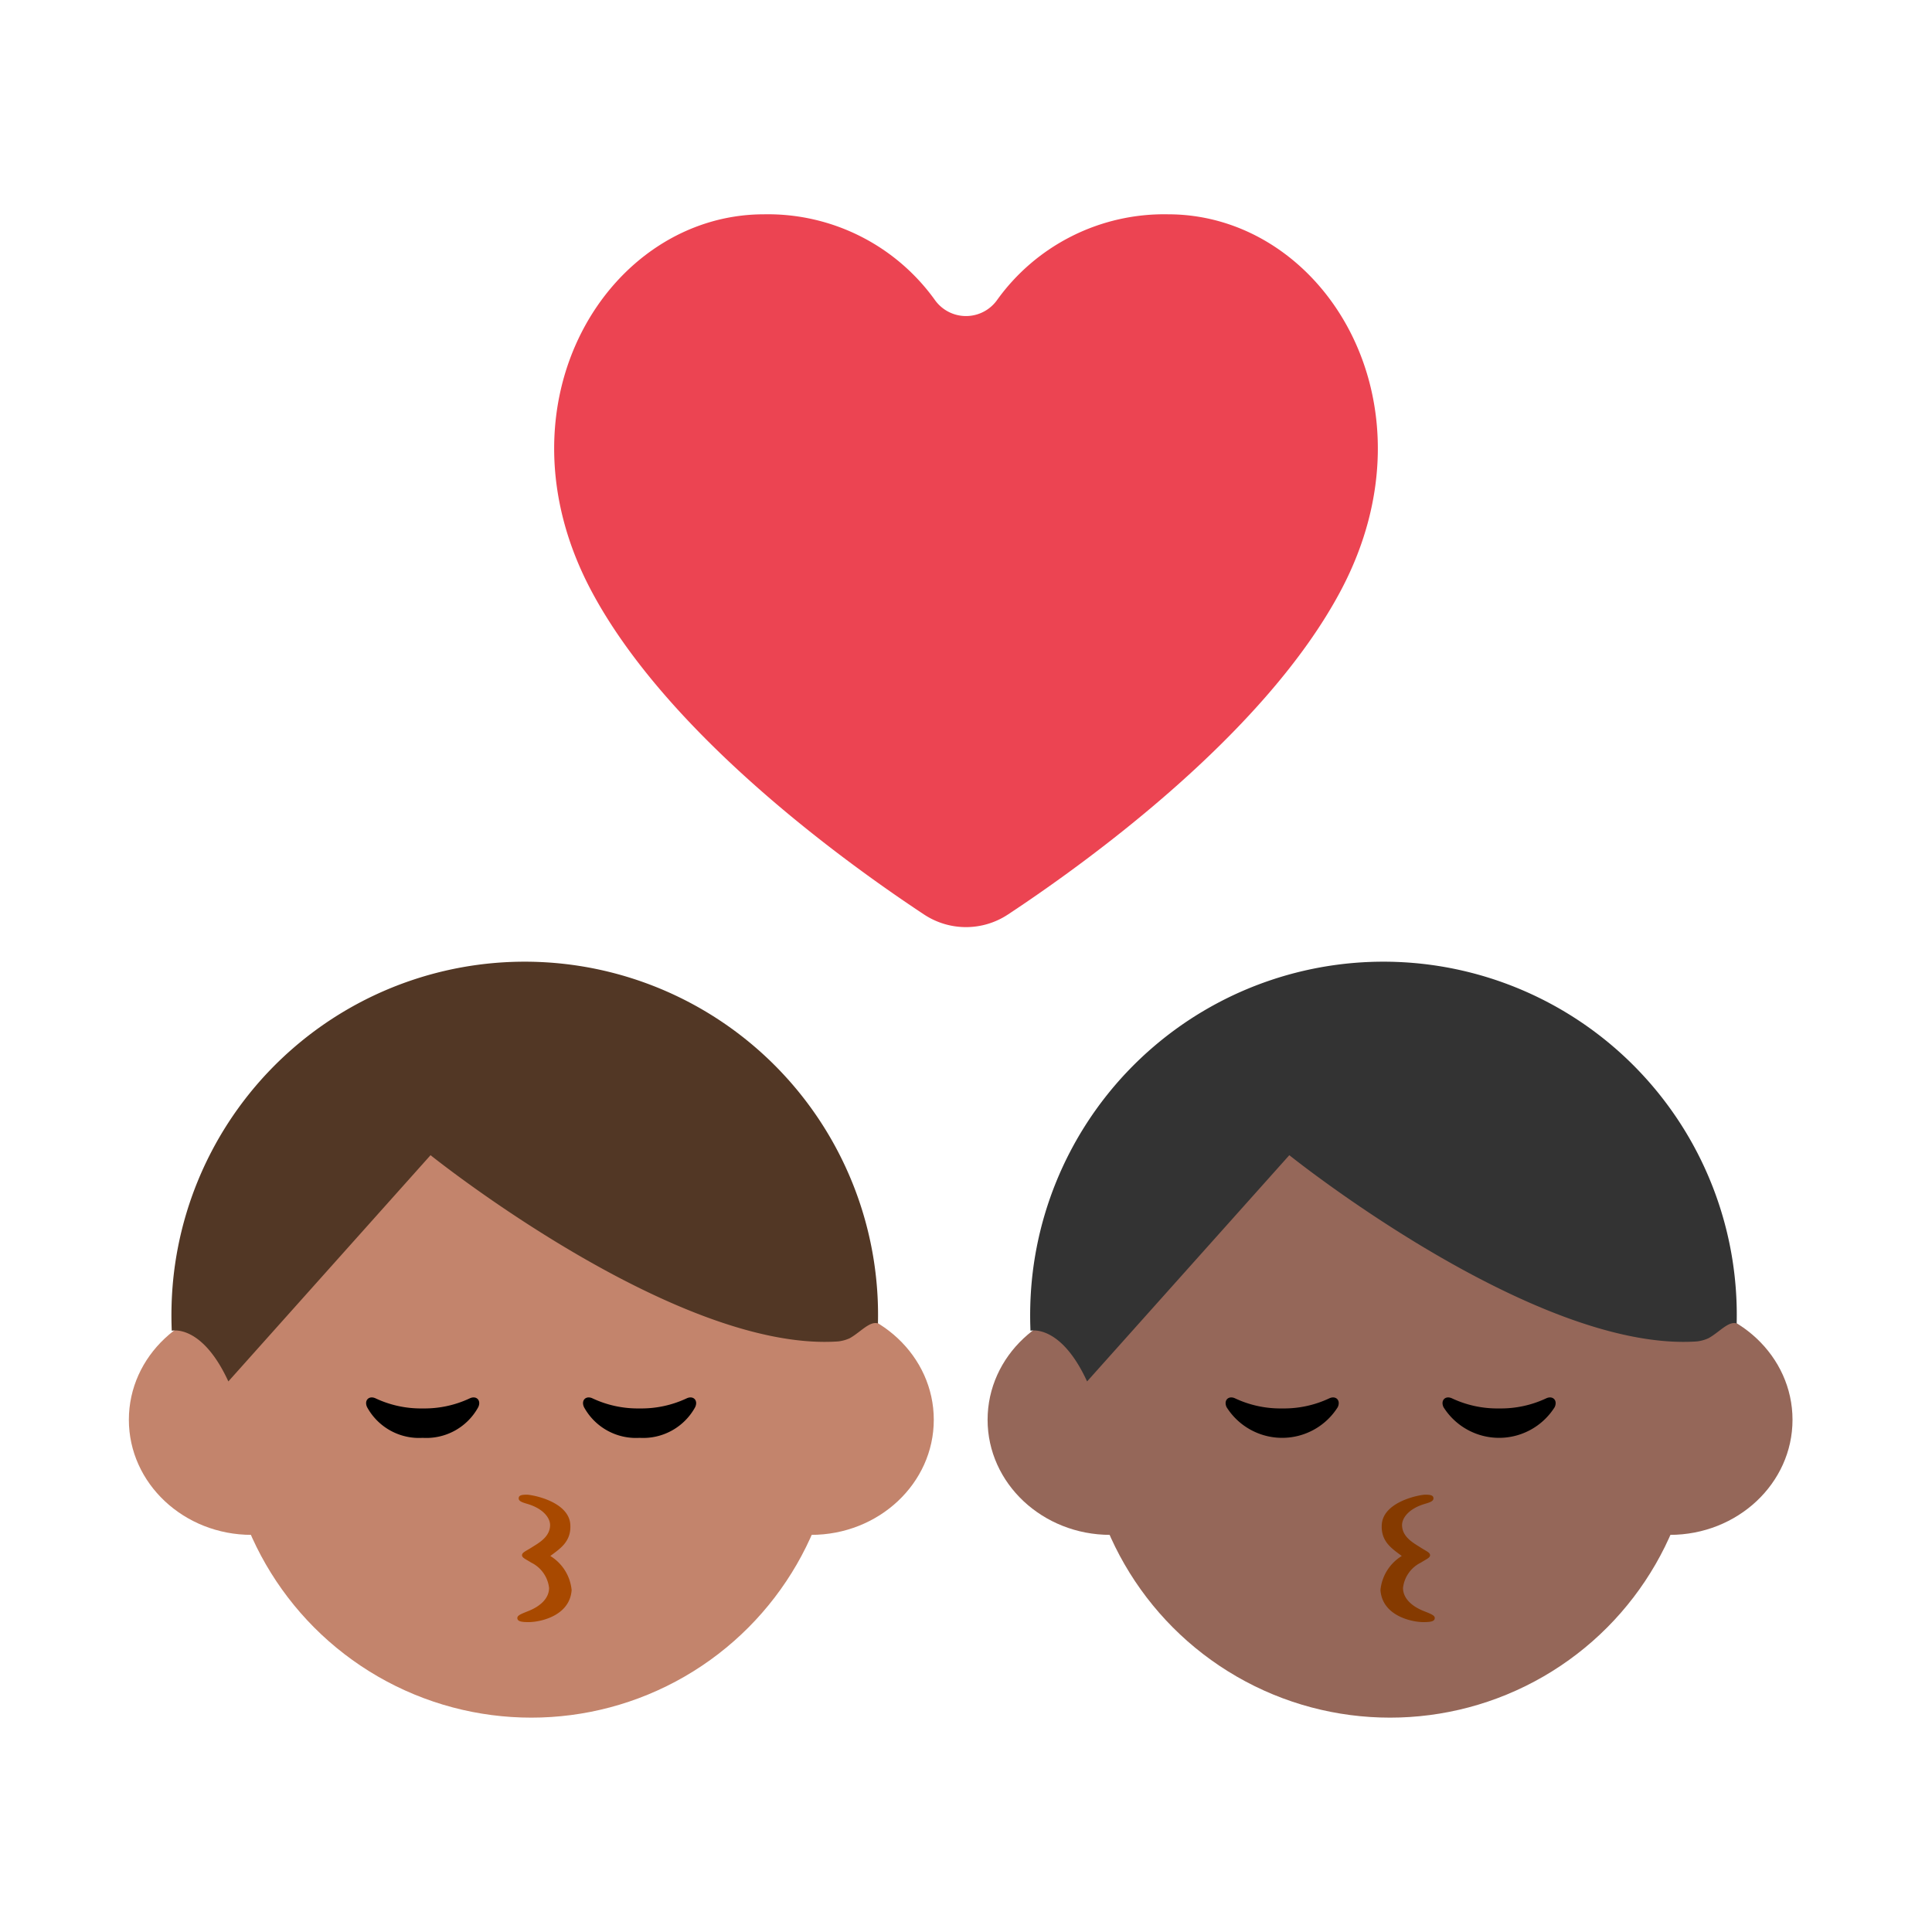 <svg id="Layer_1" data-name="Layer 1" xmlns="http://www.w3.org/2000/svg" viewBox="0 0 40 40"><defs><style>.cls-1{fill:#ec4452;}.cls-2{fill:#956759;}.cls-3{fill:#333;}.cls-4{fill:#853a00;}.cls-5{fill:none;}.cls-6{fill:#c3846c;}.cls-7{fill:#523725;}.cls-8{fill:#a84900;}</style></defs><path class="cls-1" d="M19.132,18.934a1.574,1.574,0,0,0,1.736,0c1.673-1.106,5.321-3.748,6.891-6.705,2.071-3.9-.361-7.792-3.575-7.792a4.256,4.256,0,0,0-3.545,1.781.79.79,0,0,1-1.278,0,4.256,4.256,0,0,0-3.545-1.781c-3.214,0-5.646,3.891-3.575,7.792C13.811,15.186,17.459,17.828,19.132,18.934Z"/><circle class="cls-2" cx="28.779" cy="29.216" r="6.346"/><ellipse class="cls-2" cx="22.988" cy="29.395" rx="2.541" ry="2.383"/><ellipse class="cls-2" cx="34.571" cy="29.395" rx="2.541" ry="2.383"/><path class="cls-3" d="M35.956,27.4a7.315,7.315,0,0,0-14.594-.878,7.572,7.572,0,0,0-.027,1.029s.621-.148,1.172,1.05l4.187-4.684S31.776,28,35.13,27.773a.788.788,0,0,0,.243-.067C35.6,27.58,35.784,27.347,35.956,27.4Z"/><path d="M26.546,29.16a2.2,2.2,0,0,1-.98-.211c-.134-.059-.237.045-.17.186a1.36,1.36,0,0,0,2.3,0c.067-.141-.036-.245-.17-.186A2.2,2.2,0,0,1,26.546,29.16Z"/><path d="M31.037,29.16a2.2,2.2,0,0,1-.98-.211c-.134-.059-.237.045-.17.186a1.36,1.36,0,0,0,2.3,0c.067-.141-.036-.245-.17-.186A2.2,2.2,0,0,1,31.037,29.16Z"/><path class="cls-4" d="M29.417,32.043c-.141-.091-.389-.216-.389-.47,0-.139.132-.335.466-.435.109-.033.185-.055.184-.118s-.065-.074-.17-.074-.871.137-.9.621c-.021.356.22.5.414.648a.933.933,0,0,0-.441.706c.038.536.652.663.888.663.14,0,.225-.012.235-.072s-.051-.087-.209-.15c-.262-.1-.447-.268-.447-.486a.667.667,0,0,1,.37-.524c.117-.074.192-.1.19-.155S29.531,32.116,29.417,32.043Z"/><rect class="cls-5" width="40" height="40"/><circle class="cls-6" cx="11" cy="29.216" r="6.346"/><ellipse class="cls-6" cx="5.209" cy="29.395" rx="2.541" ry="2.383"/><ellipse class="cls-6" cx="16.792" cy="29.395" rx="2.541" ry="2.383"/><path class="cls-7" d="M18.177,27.4a7.315,7.315,0,0,0-14.594-.878,7.572,7.572,0,0,0-.027,1.029s.62-.148,1.172,1.05l4.186-4.684S14,28,17.35,27.773a.786.786,0,0,0,.244-.067C17.817,27.58,18.005,27.347,18.177,27.4Z"/><path d="M8.751,29.16a2.2,2.2,0,0,1-.98-.211c-.134-.059-.237.045-.17.186a1.225,1.225,0,0,0,1.15.634,1.225,1.225,0,0,0,1.15-.634c.067-.141-.036-.245-.17-.186A2.2,2.2,0,0,1,8.751,29.16Z"/><path d="M13.242,29.16a2.2,2.2,0,0,1-.98-.211c-.134-.059-.237.045-.17.186a1.225,1.225,0,0,0,1.15.634,1.227,1.227,0,0,0,1.15-.634c.067-.141-.036-.245-.17-.186A2.2,2.2,0,0,1,13.242,29.16Z"/><path class="cls-8" d="M11,32.043c.141-.091.389-.216.389-.47,0-.139-.132-.335-.466-.435-.109-.033-.185-.055-.184-.118s.065-.074.169-.074.872.137.9.621c.021.356-.22.5-.414.648a.933.933,0,0,1,.441.706c-.038.536-.652.663-.889.663-.139,0-.224-.012-.234-.072s.051-.087.209-.15c.262-.1.447-.268.447-.486a.667.667,0,0,0-.37-.524c-.117-.074-.192-.1-.19-.155S10.883,32.116,11,32.043Z"/><rect class="cls-5" width="40" height="40"/></svg>